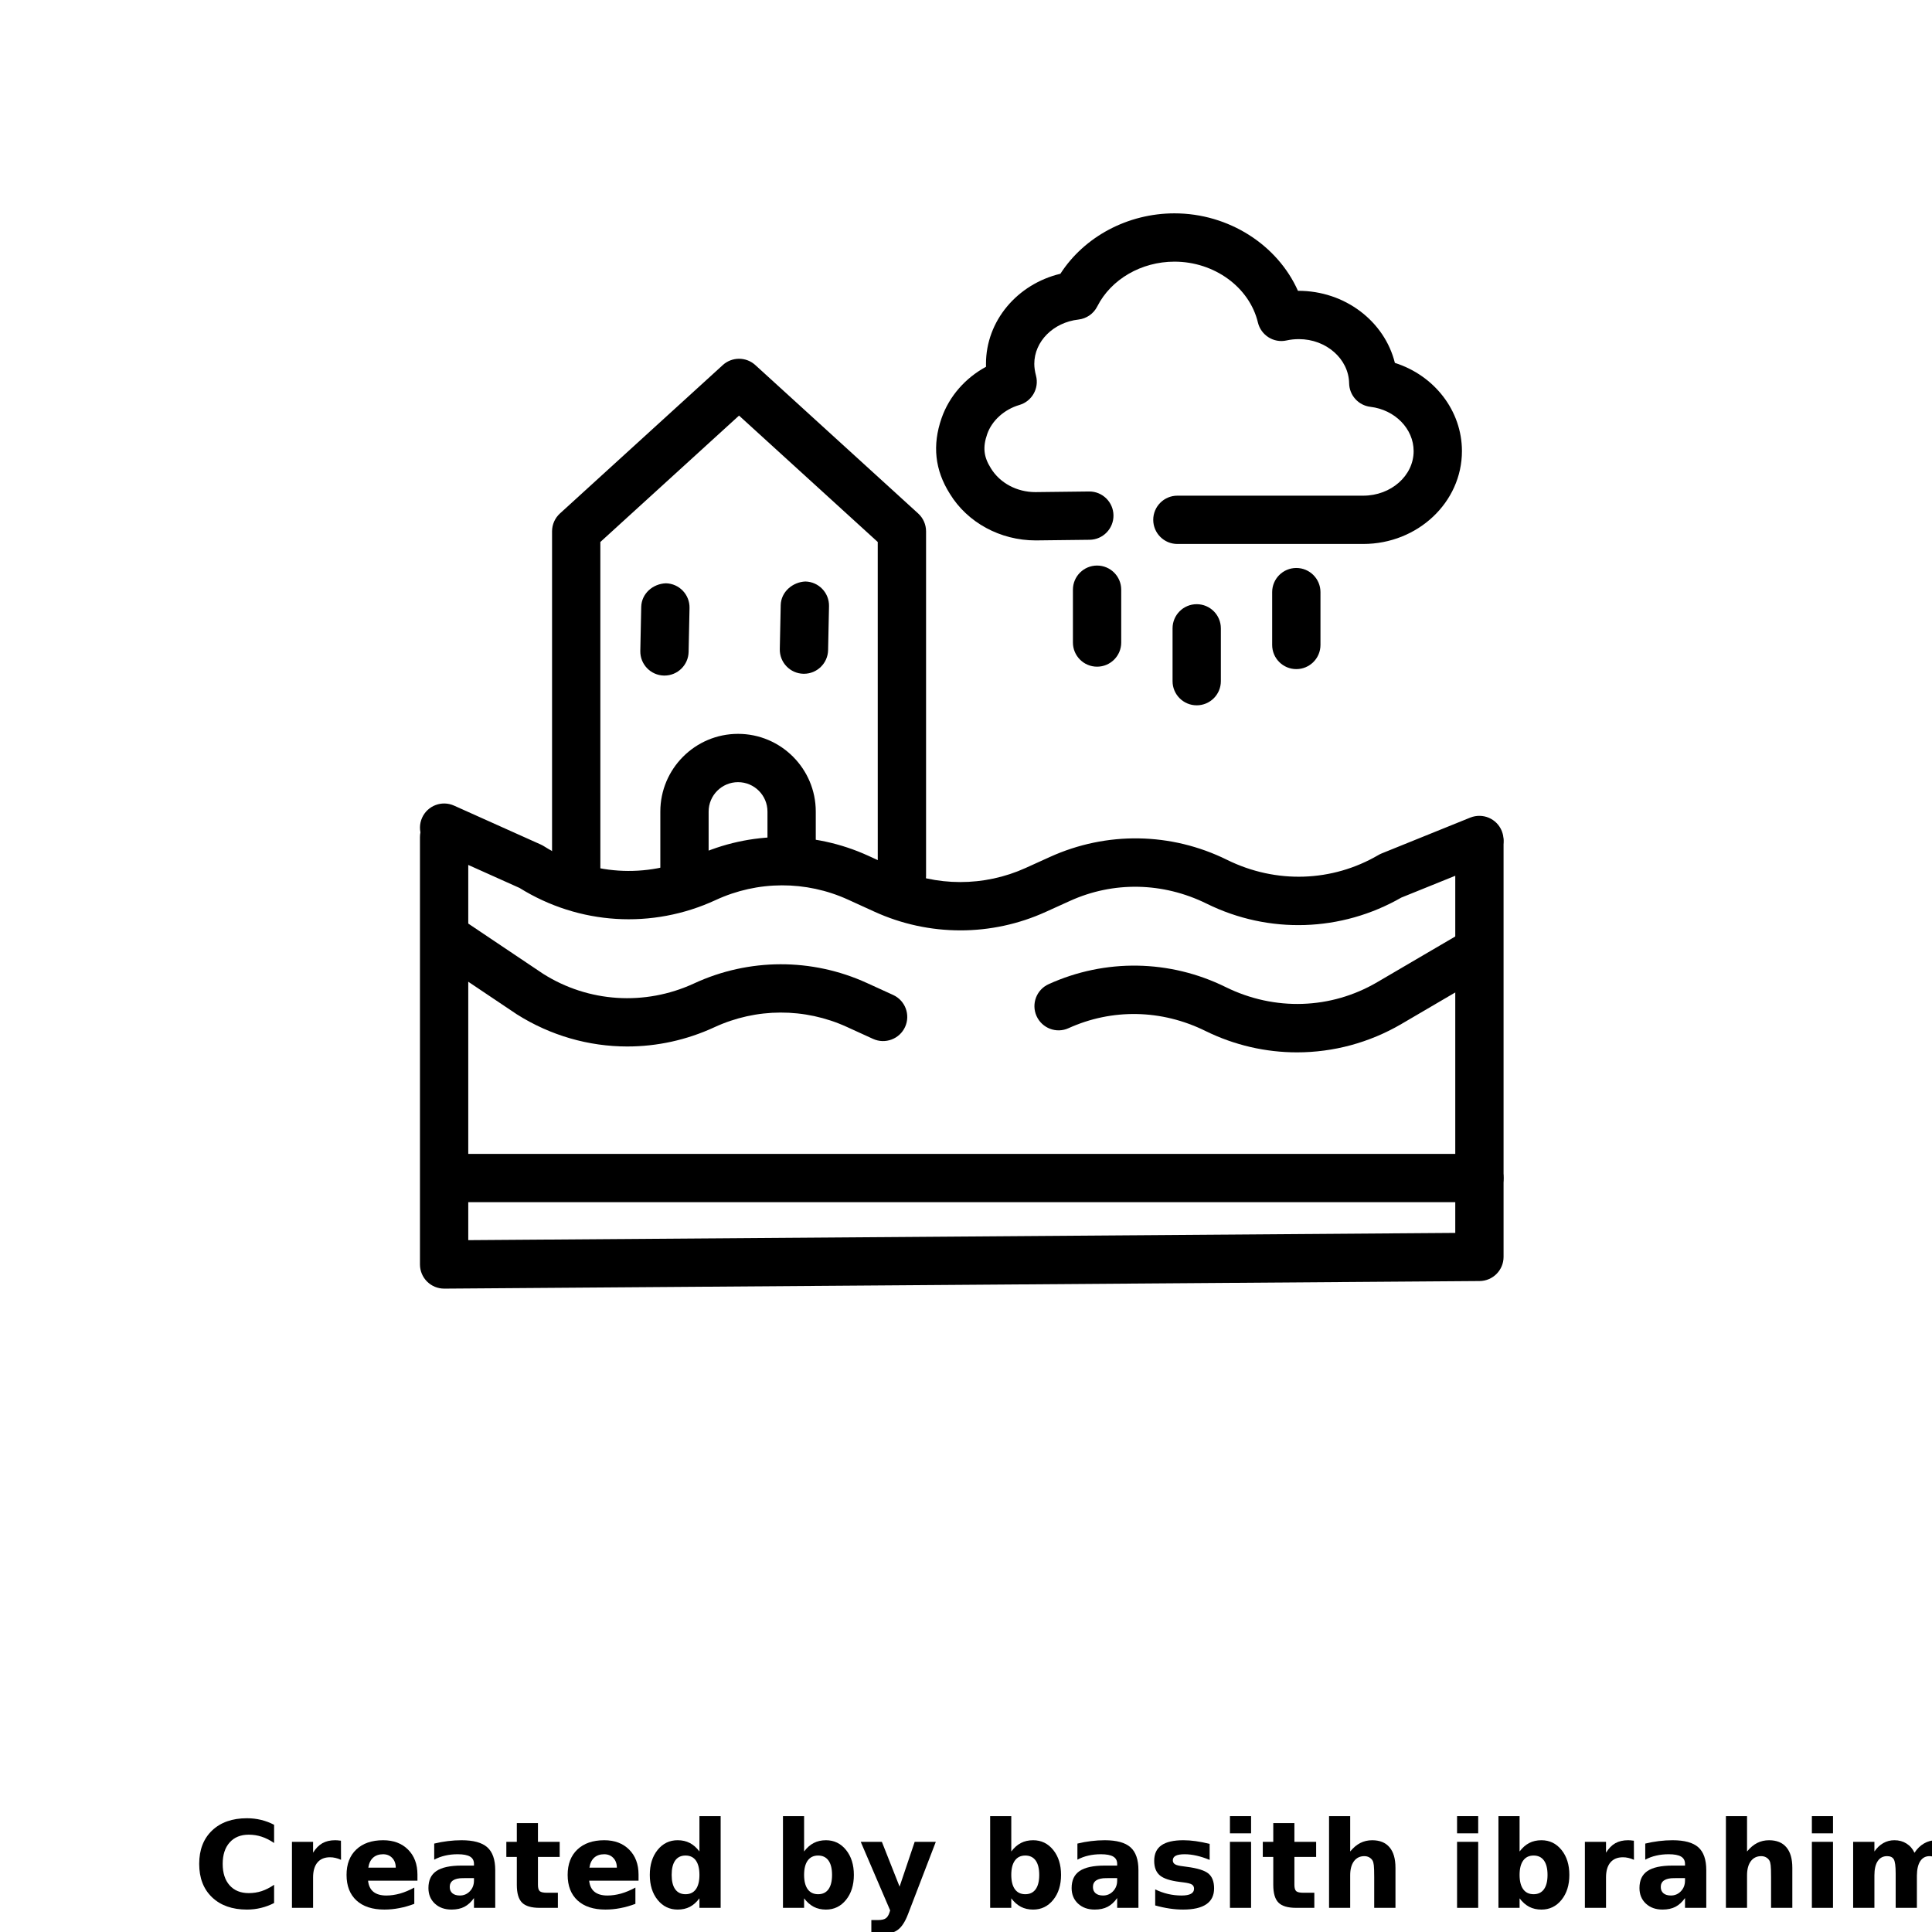 <?xml version="1.0" encoding="UTF-8"?>
<svg width="700pt" height="700pt" version="1.1" viewBox="0 0 700 700" xmlns="http://www.w3.org/2000/svg" xmlns:xlink="http://www.w3.org/1999/xlink">
 <defs>
  <symbol id="l" overflow="visible">
   <path d="m29.312-1.75c-1.512 0.781-3.09 1.371-4.734 1.766-1.637 0.406-3.34 0.609-5.109 0.609-5.312 0-9.527-1.484-12.641-4.453-3.106-2.969-4.656-7-4.656-12.094s1.551-9.125 4.656-12.094c3.113-2.969 7.328-4.453 12.641-4.453 1.77 0 3.473 0.199 5.109 0.594 1.645 0.398 3.223 0.992 4.734 1.781v6.594c-1.531-1.039-3.039-1.801-4.516-2.281-1.48-0.488-3.039-0.734-4.672-0.734-2.938 0-5.246 0.945-6.922 2.828-1.68 1.875-2.516 4.465-2.516 7.766 0 3.293 0.836 5.883 2.516 7.766 1.676 1.875 3.984 2.812 6.922 2.812 1.633 0 3.191-0.238 4.672-0.719 1.477-0.488 2.984-1.254 4.516-2.297z"/>
  </symbol>
  <symbol id="f" overflow="visible">
   <path d="m21.453-17.406c-0.68-0.312-1.352-0.539-2.016-0.688-0.656-0.156-1.32-0.234-1.984-0.234-1.969 0-3.484 0.633-4.547 1.891-1.055 1.262-1.578 3.07-1.578 5.422v11.016h-7.656v-23.922h7.656v3.922c0.977-1.562 2.102-2.703 3.375-3.422 1.281-0.719 2.812-1.078 4.594-1.078 0.25 0 0.523 0.012 0.828 0.031 0.301 0.023 0.734 0.07 1.297 0.141z"/>
  </symbol>
  <symbol id="e" overflow="visible">
   <path d="m27.562-12.031v2.188h-17.891c0.188 1.793 0.832 3.137 1.938 4.031 1.113 0.898 2.672 1.344 4.672 1.344 1.602 0 3.25-0.234 4.938-0.703 1.688-0.477 3.422-1.203 5.203-2.172v5.891c-1.805 0.688-3.609 1.203-5.422 1.547-1.812 0.352-3.621 0.531-5.422 0.531-4.336 0-7.703-1.098-10.109-3.297-2.398-2.207-3.594-5.297-3.594-9.266 0-3.906 1.176-6.973 3.531-9.203 2.363-2.238 5.609-3.359 9.734-3.359 3.758 0 6.769 1.137 9.031 3.406 2.258 2.262 3.391 5.281 3.391 9.062zm-7.859-2.531c0-1.457-0.43-2.629-1.281-3.516-0.844-0.895-1.949-1.344-3.312-1.344-1.492 0-2.699 0.418-3.625 1.25-0.918 0.836-1.492 2.039-1.719 3.609z"/>
  </symbol>
  <symbol id="b" overflow="visible">
   <path d="m14.391-10.766c-1.594 0-2.793 0.273-3.594 0.812-0.805 0.543-1.203 1.34-1.203 2.391 0 0.969 0.32 1.73 0.969 2.281 0.645 0.543 1.547 0.812 2.703 0.812 1.438 0 2.644-0.516 3.625-1.547 0.988-1.031 1.484-2.32 1.484-3.875v-0.875zm11.688-2.891v13.656h-7.703v-3.547c-1.031 1.449-2.188 2.508-3.469 3.172s-2.84 1-4.672 1c-2.481 0-4.496-0.723-6.047-2.172-1.543-1.445-2.312-3.32-2.312-5.625 0-2.812 0.961-4.867 2.891-6.172 1.938-1.312 4.969-1.969 9.094-1.969h4.516v-0.609c0-1.207-0.48-2.094-1.438-2.656-0.949-0.562-2.438-0.844-4.469-0.844-1.637 0-3.156 0.168-4.562 0.5-1.406 0.324-2.719 0.812-3.938 1.469v-5.828c1.645-0.406 3.289-0.707 4.938-0.906 1.656-0.207 3.305-0.312 4.953-0.312 4.32 0 7.438 0.855 9.344 2.562 1.914 1.699 2.875 4.461 2.875 8.281z"/>
  </symbol>
  <symbol id="d" overflow="visible">
   <path d="m12.031-30.719v6.797h7.875v5.469h-7.875v10.141c0 1.117 0.219 1.871 0.656 2.266 0.438 0.387 1.312 0.578 2.625 0.578h3.938v5.469h-6.562c-3.023 0-5.164-0.629-6.422-1.891-1.262-1.258-1.891-3.398-1.891-6.422v-10.141h-3.797v-5.469h3.797v-6.797z"/>
  </symbol>
  <symbol id="j" overflow="visible">
   <path d="m19.953-20.422v-12.812h7.688v33.234h-7.688v-3.453c-1.055 1.406-2.215 2.438-3.484 3.094-1.273 0.656-2.742 0.984-4.406 0.984-2.949 0-5.371-1.172-7.266-3.516-1.887-2.344-2.828-5.359-2.828-9.047s0.941-6.703 2.828-9.047c1.895-2.344 4.316-3.516 7.266-3.516 1.656 0 3.117 0.336 4.391 1 1.281 0.656 2.445 1.684 3.5 3.078zm-5.047 15.484c1.645 0 2.894-0.598 3.75-1.797 0.863-1.195 1.297-2.93 1.297-5.203 0-2.281-0.434-4.019-1.297-5.219-0.855-1.195-2.106-1.797-3.75-1.797-1.625 0-2.871 0.602-3.734 1.797-0.855 1.199-1.281 2.938-1.281 5.219 0 2.273 0.426 4.008 1.281 5.203 0.863 1.199 2.109 1.797 3.734 1.797z"/>
  </symbol>
  <symbol id="a" overflow="visible">
   <path d="m16.406-4.938c1.633 0 2.883-0.598 3.75-1.797 0.863-1.195 1.297-2.93 1.297-5.203 0-2.281-0.434-4.019-1.297-5.219-0.867-1.195-2.117-1.797-3.75-1.797-1.637 0-2.891 0.605-3.766 1.812-0.875 1.199-1.312 2.934-1.312 5.203 0 2.262 0.438 3.996 1.312 5.203 0.875 1.199 2.129 1.797 3.766 1.797zm-5.078-15.484c1.051-1.395 2.219-2.422 3.5-3.078 1.281-0.664 2.754-1 4.422-1 2.945 0 5.367 1.172 7.266 3.516 1.895 2.344 2.844 5.359 2.844 9.047s-0.949 6.703-2.844 9.047c-1.898 2.344-4.32 3.516-7.266 3.516-1.668 0-3.141-0.336-4.422-1s-2.449-1.691-3.5-3.078v3.453h-7.656v-33.234h7.656z"/>
  </symbol>
  <symbol id="i" overflow="visible">
   <path d="m0.531-23.922h7.656l6.422 16.234 5.469-16.234h7.656l-10.062 26.188c-1.012 2.664-2.195 4.523-3.547 5.578-1.344 1.062-3.121 1.594-5.328 1.594h-4.422v-5.016h2.391c1.301 0 2.242-0.211 2.828-0.625 0.594-0.406 1.055-1.148 1.391-2.219l0.203-0.656z"/>
  </symbol>
  <symbol id="h" overflow="visible">
   <path d="m22.359-23.172v5.797c-1.637-0.676-3.215-1.188-4.734-1.531-1.523-0.344-2.961-0.516-4.312-0.516-1.461 0-2.543 0.184-3.25 0.547-0.699 0.367-1.047 0.922-1.047 1.672 0 0.617 0.266 1.09 0.797 1.422 0.531 0.324 1.488 0.562 2.875 0.719l1.344 0.188c3.914 0.5 6.551 1.324 7.906 2.469 1.352 1.137 2.031 2.922 2.031 5.359 0 2.555-0.945 4.469-2.828 5.75-1.875 1.281-4.68 1.922-8.406 1.922-1.586 0-3.219-0.125-4.906-0.375s-3.422-0.625-5.203-1.125v-5.812c1.52 0.742 3.082 1.297 4.688 1.672 1.602 0.367 3.234 0.547 4.891 0.547 1.488 0 2.609-0.203 3.359-0.609 0.758-0.414 1.141-1.031 1.141-1.844 0-0.688-0.262-1.195-0.781-1.531-0.523-0.332-1.559-0.594-3.109-0.781l-1.344-0.172c-3.406-0.426-5.793-1.211-7.156-2.359-1.367-1.156-2.047-2.91-2.047-5.266 0-2.531 0.867-4.406 2.609-5.625 1.738-1.227 4.398-1.844 7.984-1.844 1.406 0 2.883 0.109 4.438 0.328 1.551 0.211 3.238 0.543 5.062 1z"/>
  </symbol>
  <symbol id="c" overflow="visible">
   <path d="m3.672-23.922h7.656v23.922h-7.656zm0-9.312h7.656v6.234h-7.656z"/>
  </symbol>
  <symbol id="g" overflow="visible">
   <path d="m27.734-14.562v14.562h-7.703v-11.109c0-2.094-0.047-3.531-0.141-4.312-0.086-0.781-0.242-1.359-0.469-1.734-0.305-0.5-0.711-0.883-1.219-1.156-0.512-0.281-1.094-0.422-1.75-0.422-1.594 0-2.852 0.617-3.766 1.844-0.906 1.23-1.359 2.938-1.359 5.125v11.766h-7.656v-33.234h7.656v12.812c1.145-1.395 2.363-2.422 3.656-3.078 1.301-0.664 2.738-1 4.312-1 2.758 0 4.852 0.852 6.281 2.547 1.438 1.688 2.156 4.152 2.156 7.391z"/>
  </symbol>
  <symbol id="k" overflow="visible">
   <path d="m25.844-19.953c0.969-1.477 2.117-2.602 3.453-3.375 1.332-0.781 2.797-1.172 4.391-1.172 2.75 0 4.844 0.852 6.281 2.547 1.438 1.688 2.156 4.152 2.156 7.391v14.562h-7.688v-12.469c0.008-0.188 0.02-0.379 0.031-0.578 0.008-0.195 0.016-0.484 0.016-0.859 0-1.695-0.25-2.926-0.75-3.688-0.5-0.758-1.309-1.141-2.422-1.141-1.449 0-2.57 0.602-3.359 1.797-0.793 1.199-1.203 2.93-1.234 5.188v11.75h-7.688v-12.469c0-2.656-0.23-4.363-0.688-5.125-0.449-0.758-1.258-1.141-2.422-1.141-1.469 0-2.606 0.605-3.406 1.812-0.793 1.199-1.188 2.918-1.188 5.156v11.766h-7.703v-23.922h7.703v3.5c0.938-1.352 2.016-2.367 3.234-3.047 1.219-0.688 2.555-1.031 4.016-1.031 1.656 0 3.113 0.402 4.375 1.203 1.27 0.793 2.234 1.906 2.891 3.344z"/>
  </symbol>
 </defs>
 <g>
  <path d="m208.77 326.52c-4.832 0-8.75-3.918-8.75-8.75v-125.26c0-2.461 1.039-4.812 2.856-6.469l59-53.77c3.34-3.043 8.457-3.043 11.789 0l59.004 53.77c1.82 1.656 2.859 4.008 2.859 6.469v124.94c0 4.832-3.918 8.75-8.75 8.75-4.832 0-8.75-3.918-8.75-8.75l-0.008-121.08-50.254-45.793-50.25 45.793 0.004 121.4c0 4.832-3.918 8.75-8.75 8.75z"/>
  <path d="m248 329.28c-4.832 0-8.75-3.918-8.75-8.75v-26.48c0-15.527 12.633-28.16 28.16-28.16s28.16 12.633 28.16 28.16v17.73c0 4.832-3.918 8.75-8.75 8.75-4.832 0-8.75-3.918-8.75-8.75v-17.73c0-5.879-4.781-10.66-10.66-10.66s-10.66 4.781-10.66 10.66v26.48c0 4.832-3.918 8.75-8.75 8.75z"/>
  <path d="m240.75 244.77h-0.188c-4.832-0.102-8.664-4.102-8.566-8.934l0.332-15.93c0.105-4.832 4.199-8.391 8.934-8.566 4.832 0.102 8.664 4.102 8.566 8.934l-0.332 15.93c-0.105 4.769-4 8.566-8.746 8.566z"/>
  <path d="m291.29 244.12h-0.188c-4.832-0.102-8.664-4.102-8.566-8.934l0.332-15.93c0.105-4.832 4.344-8.379 8.934-8.566 4.832 0.102 8.664 4.102 8.566 8.934l-0.332 15.93c-0.105 4.766-4 8.566-8.746 8.566z"/>
  <path d="m160.91 466.89c-2.309 0-4.523-0.914-6.164-2.543-1.652-1.641-2.586-3.875-2.586-6.207v-154.84c0-4.832 3.918-8.75 8.75-8.75s8.75 3.918 8.75 8.75v146.03l357.61-2.625v-141.67c0-4.832 3.918-8.75 8.75-8.75s8.75 3.918 8.75 8.75v150.36c0 4.805-3.879 8.715-8.688 8.75l-375.11 2.75c-0.02 0.008-0.043 0.008-0.062 0.008z"/>
  <path d="m227.31 379.16c-13.961 0-27.855-3.93-40.102-11.688l-29.902-20.059c-4.012-2.695-5.086-8.129-2.391-12.141 2.691-4.012 8.125-5.09 12.141-2.391l29.711 19.934c16.387 10.383 36.895 11.73 54.707 3.5 19.859-9.199 42.672-9.262 62.602-0.168l9.527 4.348c4.394 2.008 6.332 7.199 4.324 11.594-2.012 4.394-7.211 6.32-11.594 4.324l-9.523-4.348c-15.273-6.969-32.77-6.922-47.984 0.129-10.074 4.656-20.812 6.965-31.516 6.965z"/>
  <path d="m469.92 381.29c-11.32 0-22.664-2.578-33.176-7.758-15.93-7.856-33.828-8.148-49.586-1.008-4.387 2.016-9.578 0.051-11.582-4.356-1.996-4.402-0.047-9.586 4.356-11.582 20.523-9.312 43.898-8.934 64.129 1.039 17.805 8.781 38.16 8.059 54.891-1.738l32.137-18.82c4.172-2.461 9.527-1.043 11.973 3.129 2.445 4.172 1.043 9.531-3.129 11.973l-32.137 18.82c-11.703 6.852-24.773 10.301-37.875 10.301z"/>
  <path d="m347.95 337.09c-10.617 0-21.238-2.258-31.129-6.773l-9.52-4.344c-15.266-6.973-32.762-6.93-47.984 0.125-23.027 10.66-49.543 9.012-71.066-4.375l-30.914-13.867c-4.41-1.977-6.383-7.156-4.406-11.566 1.984-4.41 7.16-6.375 11.566-4.406l31.465 14.117c0.379 0.172 0.75 0.371 1.102 0.594 16.574 10.496 37.094 11.863 54.898 3.617 19.867-9.199 42.688-9.258 62.605-0.164l9.52 4.344c15.125 6.906 32.477 6.926 47.59 0.055l8.746-3.965c20.527-9.316 43.898-8.945 64.129 1.039 17.793 8.789 38.156 8.059 54.891-1.738 0.367-0.215 0.746-0.402 1.141-0.562l32.133-12.996c4.5-1.789 9.578 0.359 11.395 4.832 1.812 4.481-0.355 9.578-4.832 11.395l-31.562 12.762c-21.723 12.457-48.02 13.305-70.484 2.215-15.934-7.859-33.859-8.152-49.586-1.004l-8.742 3.965c-9.832 4.473-20.391 6.703-30.953 6.703z"/>
  <path d="m536.01 435.57h-370.93c-4.832 0-8.75-3.918-8.75-8.75 0-4.832 3.918-8.75 8.75-8.75h370.93c4.832 0 8.75 3.918 8.75 8.75 0.004 4.832-3.914 8.75-8.746 8.75z"/>
  <path d="m397.49 241.55c-4.832 0-8.75-3.918-8.75-8.75v-19.141c0-4.832 3.918-8.75 8.75-8.75 4.832 0 8.75 3.918 8.75 8.75v19.141c0 4.832-3.918 8.75-8.75 8.75z"/>
  <path d="m433.59 255.55c-4.832 0-8.75-3.918-8.75-8.75v-19.141c0-4.832 3.918-8.75 8.75-8.75 4.832 0 8.75 3.918 8.75 8.75v19.141c0 4.832-3.918 8.75-8.75 8.75z"/>
  <path d="m469.68 242.43c-4.832 0-8.75-3.918-8.75-8.75v-19.141c0-4.832 3.918-8.75 8.75-8.75 4.832 0 8.75 3.918 8.75 8.75v19.141c0 4.832-3.918 8.75-8.75 8.75z"/>
  <path d="m493.93 197.09h-67.34c-4.832 0-8.75-3.918-8.75-8.75s3.918-8.75 8.75-8.75h67.34c10.066 0 18.258-7.242 18.258-16.141 0-8.078-6.734-14.98-15.668-16.051-4.34-0.516-7.629-4.164-7.707-8.535-0.148-8.82-8.305-15.992-18.188-15.992-1.535 0-3.035 0.156-4.461 0.473-4.637 1.059-9.289-1.863-10.402-6.504-3.059-12.77-15.773-22.039-30.227-22.039-12.004 0-22.988 6.371-27.98 16.234-1.328 2.629-3.891 4.41-6.82 4.742-9.117 1.035-15.992 7.934-15.992 16.043 0 1.277 0.203 2.688 0.625 4.312 1.188 4.57-1.469 9.258-6.004 10.59-5.496 1.613-9.973 5.652-11.68 10.535-1.668 4.777-1.293 8.254 1.328 12.402 3.281 5.375 9.438 8.641 16.137 8.641l19.43-0.227h0.102c4.785 0 8.695 3.848 8.75 8.648 0.055 4.832-3.816 8.797-8.648 8.852l-19.535 0.227c-12.859 0-24.742-6.477-31.102-16.902-5.418-8.566-6.418-17.574-2.988-27.414 2.773-7.918 8.566-14.512 16.098-18.598-0.012-0.359-0.016-0.715-0.016-1.066 0-15.543 11.305-28.883 26.961-32.633 8.648-13.426 24.391-21.887 41.332-21.887 19.656 0 37.336 11.434 44.738 28.066 17.07-0.062 31.398 11.102 35.121 26.117 14.234 4.508 24.297 17.27 24.297 31.961 0 18.555-16.039 33.645-35.758 33.645z"/>
  <use x="70" y="691.25" xlink:href="#l"/>
  <use x="102.109" y="691.25" xlink:href="#f"/>
  <use x="123.684" y="691.25" xlink:href="#e"/>
  <use x="153.355" y="691.25" xlink:href="#b"/>
  <use x="182.879" y="691.25" xlink:href="#d"/>
  <use x="203.793" y="691.25" xlink:href="#e"/>
  <use x="233.465" y="691.25" xlink:href="#j"/>
  <use x="280.012" y="691.25" xlink:href="#a"/>
  <use x="311.328" y="691.25" xlink:href="#i"/>
  <use x="355.078" y="691.25" xlink:href="#a"/>
  <use x="386.398" y="691.25" xlink:href="#b"/>
  <use x="415.918" y="691.25" xlink:href="#h"/>
  <use x="441.961" y="691.25" xlink:href="#c"/>
  <use x="456.957" y="691.25" xlink:href="#d"/>
  <use x="477.871" y="691.25" xlink:href="#g"/>
  <use x="524.25" y="691.25" xlink:href="#c"/>
  <use x="539.246" y="691.25" xlink:href="#a"/>
  <use x="570.562" y="691.25" xlink:href="#f"/>
  <use x="592.137" y="691.25" xlink:href="#b"/>
  <use x="621.66" y="691.25" xlink:href="#g"/>
  <use x="652.805" y="691.25" xlink:href="#c"/>
  <use x="667.805" y="691.25" xlink:href="#k"/>
 </g>
</svg>
